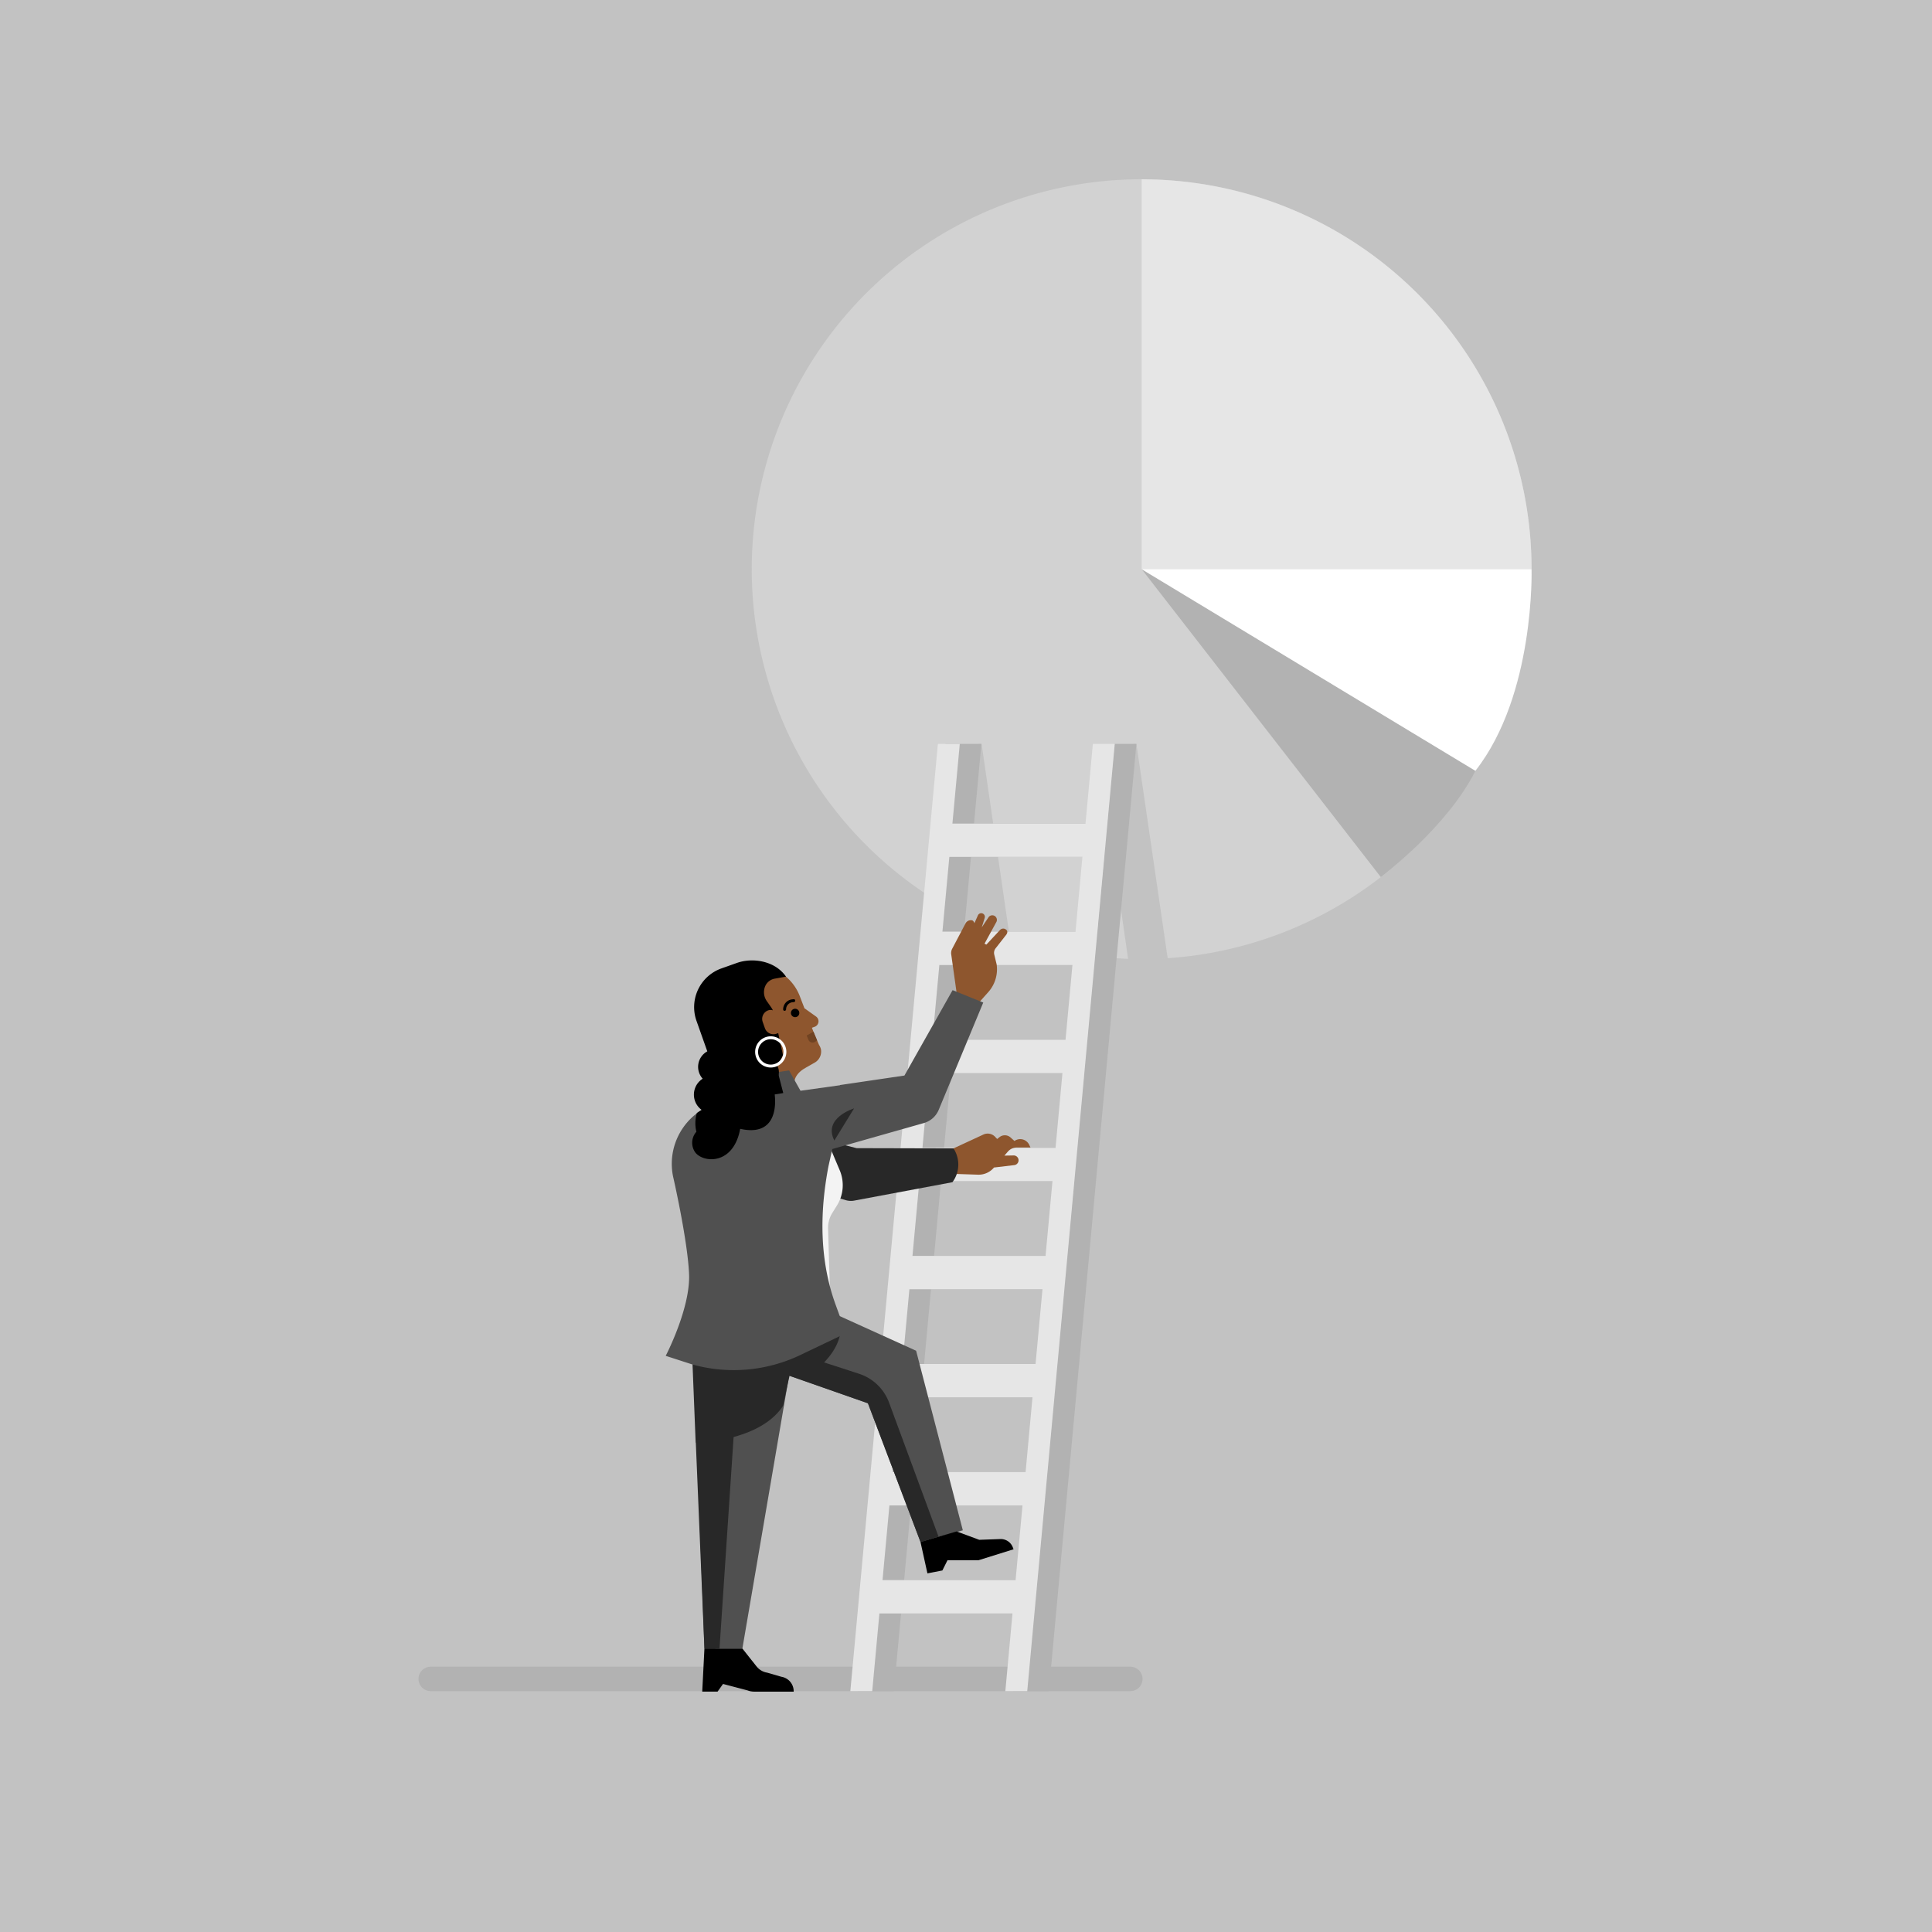 <svg xmlns="http://www.w3.org/2000/svg" viewBox="0 0 300 300"><title>MSC17-business-004</title><path d="M300,0V300H0V0Z" fill="#c2c2c2"/><path d="M237.818,88.378a60.543,60.543,0,1,1-60.543-60.543,60.543,60.543,0,0,1,60.543,60.543" fill="#d2d2d2"/><path d="M177.275,27.835V88.378h60.543a60.529,60.529,0,0,0-59.231-60.515Z" fill="#e6e6e6"/><path d="M177.275,88.378l37.137,47.815s10.3-7.7,14.69-16.505l-51.827-31.31" fill="#b2b2b2"/><path d="M229.1,119.688l-51.827-31.31h60.543s.574,19.471-8.716,31.31" fill="#fff"/><path d="M152.421,115.509l-6.046.338,3.128,26.5a59.816,59.816,0,0,0,7.288,3.221Z" fill="#c2c2c2"/><path d="M181.329,148.872l-4.869-33.363-6.047.339,4.768,33.121c.7.024,4.806-.007,6.148-.1" fill="#c2c2c2"/><path d="M66.835,258.808H175.563a1.895,1.895,0,0,1,0,3.789H66.835a1.895,1.895,0,0,1,0-3.789" fill="#b2b2b2" fill-rule="evenodd"/><path d="M173.057,115.509l-1.143,12.377H151.247l1.144-12.377H146.8L133.205,262.6H138.8l1.115-12.062h18.475L157.274,262.6h5.594L176.46,115.509Zm-1.623,17.551-1.072,11.608H149.7l1.072-11.608ZM143.493,211.8l1.073-11.607h20.666L164.159,211.8Zm20.188,5.174-1.072,11.608H141.943l1.072-11.608Zm-18.637-21.956,1.073-11.608h20.666l-1.073,11.608Zm1.55-16.782,1.074-11.607h20.666l-1.073,11.607Zm1.551-16.782,1.073-11.607h20.666l-1.073,11.607Zm-7.753,83.91,1.073-11.607h20.666l-1.073,11.607Z" fill="#b2b2b2" fill-rule="evenodd"/><path d="M169.7,115.509l-1.143,12.377H147.89l1.144-12.377h-3.4L132.04,262.6h3.4l1.114-12.062h20.666L156.109,262.6h3.4L173.1,115.509Zm-1.622,17.551-1.072,11.608H146.34l1.073-11.608ZM140.137,211.8l1.073-11.607h20.666L160.8,211.8Zm20.187,5.174-1.071,11.608H138.587l1.072-11.608Zm-18.636-21.956,1.072-11.608h20.667l-1.074,11.608Zm1.55-16.782,1.073-11.607h20.666l-1.072,11.607Zm1.551-16.782,1.073-11.607h20.666l-1.073,11.607Zm-7.753,83.91,1.073-11.607h20.665L157.7,245.36Z" fill="#e6e6e6" fill-rule="evenodd"/><path d="M156.283,145.1c.191-.313.193-.578-.111-.786a.69.69,0,0,0-.886.09l-2.124,2.274-.287-.143,1.86-3.405a.714.714,0,0,0-1.22-.723l-1.071,1.6.458-1.469a.564.564,0,0,0-1.053-.4l-.543,1.218a.767.767,0,0,0-.31-.434.932.932,0,0,0-1.069.464l-2.065,3.921a1.469,1.469,0,0,0-.156.892l.848,6.039-.215,1.721,2.367,1.184,2.756-3.092a5.326,5.326,0,0,0,1.293-4.32l-.367-1.5a1.145,1.145,0,0,1,.21-.977Z" fill="#8e562e"/><path d="M127.5,163.085a2.013,2.013,0,0,0-.323-.833l-.751-1.741-.352-.92.42-.15a.906.906,0,0,0,.224-1.593l-1.808-1.29-.648-1.687a7.47,7.47,0,0,0-9.536-4.549l-1.168.413a7.472,7.472,0,0,0-4.549,9.537L110.4,164.2a7.47,7.47,0,0,0,9.535,4.548l1.77-1.006,1.055,4.879,2.323-.51L124.045,170c-2.046-2.69,1.007-4.157,1.007-4.157l-.023,0,1.422-.808a1.985,1.985,0,0,0,1.045-1.958" fill="#8e562e"/><path d="M157.391,179.417l-1.435.027.549-.626a1.857,1.857,0,0,1,1.4-.634h2.108l-.195-.413a1.546,1.546,0,0,0-2.165-.684l-.134.077-.6-.538a1.334,1.334,0,0,0-1.715-.054l-.367.29-.313-.335a1.583,1.583,0,0,0-1.822-.356l-5,2.316v3.777l4.163.14a3.1,3.1,0,0,0,2.432-1.054l.052-.059,3.154-.374a.753.753,0,0,0-.1-1.5" fill="#8e562e"/><path d="M148.06,178.323h0a4.587,4.587,0,0,1-.115,5.18l-.051.07-15.24,2.854a2.838,2.838,0,0,1-1.324-.066l-15.5-4.552,3.847-6.923,13.333,3.4Z" fill="#282828"/><polygon points="107.568 207.248 109.382 255.987 115.277 255.987 122.53 213.596 134.771 217.903 142.933 239.439 149.508 237.625 142.253 209.742 122.757 200.901 107.568 207.248" fill="#505050"/><path d="M138.058,217.806a7.414,7.414,0,0,0-4.668-4.49c-2.432-.79-5.29-1.718-5.419-1.761,3.853-4,2.267-7.254,2.267-7.254l-5.894,1.36-8.2-1.36-8.607,7.58.486,12.142h.023l1.338,31.964h2.342l2.189-32.847c2.837-.77,5.988-2.207,7.71-4.9.259-1.347.636-3.094.97-4.6l12.178,4.256,8.161,21.536,2.8-.832Z" fill="#282828"/><path d="M128.2,176.531l2.191,5.186a5.968,5.968,0,0,1-.443,5.493l-.7,1.12a4.366,4.366,0,0,0-.665,2.447l.3,10.01-6.348-4.874,2.267-19.042Z" fill="#f3f3f3" fill-rule="evenodd"/><path d="M147.92,153.748l-7.481,13.262-9.987,1.473-.008.032-6.143.857-1.771-3.156-7.364,1.095a1.281,1.281,0,0,0-1.09,1.184l-.149,2.323-1.145.159a9.834,9.834,0,0,0-8.285,11.629s2.278,9.907,2.5,15.234-3.627,12.695-3.627,12.695l4.161,1.346a23.99,23.99,0,0,0,16.743-1.473l7.092-3.387-1.6-4.393c-2.525-6.915-2.509-14.335-1.116-21.563l.59-2.643,14.216-4.035a3.546,3.546,0,0,0,2.294-2.021l6.929-16.691Z" fill="#505050"/><path d="M121.623,169.73l-.793-3.06-6.007.793-.863,3.343-.95.134a10.637,10.637,0,0,0-4.8,1.888,5.539,5.539,0,0,0-.074,2.91,2.567,2.567,0,0,0-.114,3.287c1.361,1.587,5.894,1.813,6.914-3.741,5.918,1.326,5.5-4.215,5.357-5.338Z"/><path d="M120.839,160.422l-.265.094a1.414,1.414,0,0,1-1.8-.859l-.343-.972a1.412,1.412,0,0,1,.859-1.8,1.077,1.077,0,0,1,.72,0,2.921,2.921,0,0,0-.256-.457l-.69-.984a2.394,2.394,0,0,1-.175-2.457,2,2,0,0,1,1.446-1.028l1.716-.311c-1.757-2.522-5.257-2.962-7.616-2.127l-2.4.85a6.382,6.382,0,0,0-3.885,8.145l1.678,4.738a2.744,2.744,0,0,0-.716,4.247,2.93,2.93,0,1,0,4.088,3.969,3.219,3.219,0,0,0,3.133-1.2,1.836,1.836,0,0,0,2.978-1.7c.067-.017.134-.026.2-.049a2.155,2.155,0,0,0,1.312-2.749c-.025-.067-.06-.125-.09-.187l.841-1.763Z"/><path d="M122.814,157.29a.652.652,0,1,0,.652-.651.652.652,0,0,0-.652.651"/><path d="M119.683,165.763a2.423,2.423,0,1,1,2.422-2.423,2.426,2.426,0,0,1-2.422,2.423m0-4.392a1.969,1.969,0,1,0,1.969,1.969,1.972,1.972,0,0,0-1.969-1.969" fill="#fff"/><path d="M121.83,156.961h0a.226.226,0,0,1-.225-.229,1.577,1.577,0,0,1,1.418-1.554l.209-.022a.219.219,0,0,1,.249.2.228.228,0,0,1-.2.249l-.21.021a1.124,1.124,0,0,0-1.01,1.109.228.228,0,0,1-.227.224"/><path d="M126.318,160.2l-1.058.594.265.654a.7.7,0,0,0,.993.354l.361-.252Z" fill="#704322"/><path d="M129.558,177.1l3.06-4.987s-4.874,1.473-3.06,4.987" fill="#282828"/><path d="M109.383,255.987l-.34,6.688h2.38l.849-1.191,3.791.994a3.01,3.01,0,0,0,1.07.2h6.109a2.275,2.275,0,0,0-1.9-2.308l-2.228-.644a2.638,2.638,0,0,1-1.634-.961l-2.2-2.775Z"/><path d="M142.933,239.438l1.077,4.874,2.323-.453.794-1.587h4.817l5.44-1.7-.114-.3a2,2,0,0,0-1.942-1.289l-3.271.118-3.514-1.3Z"/></svg>
